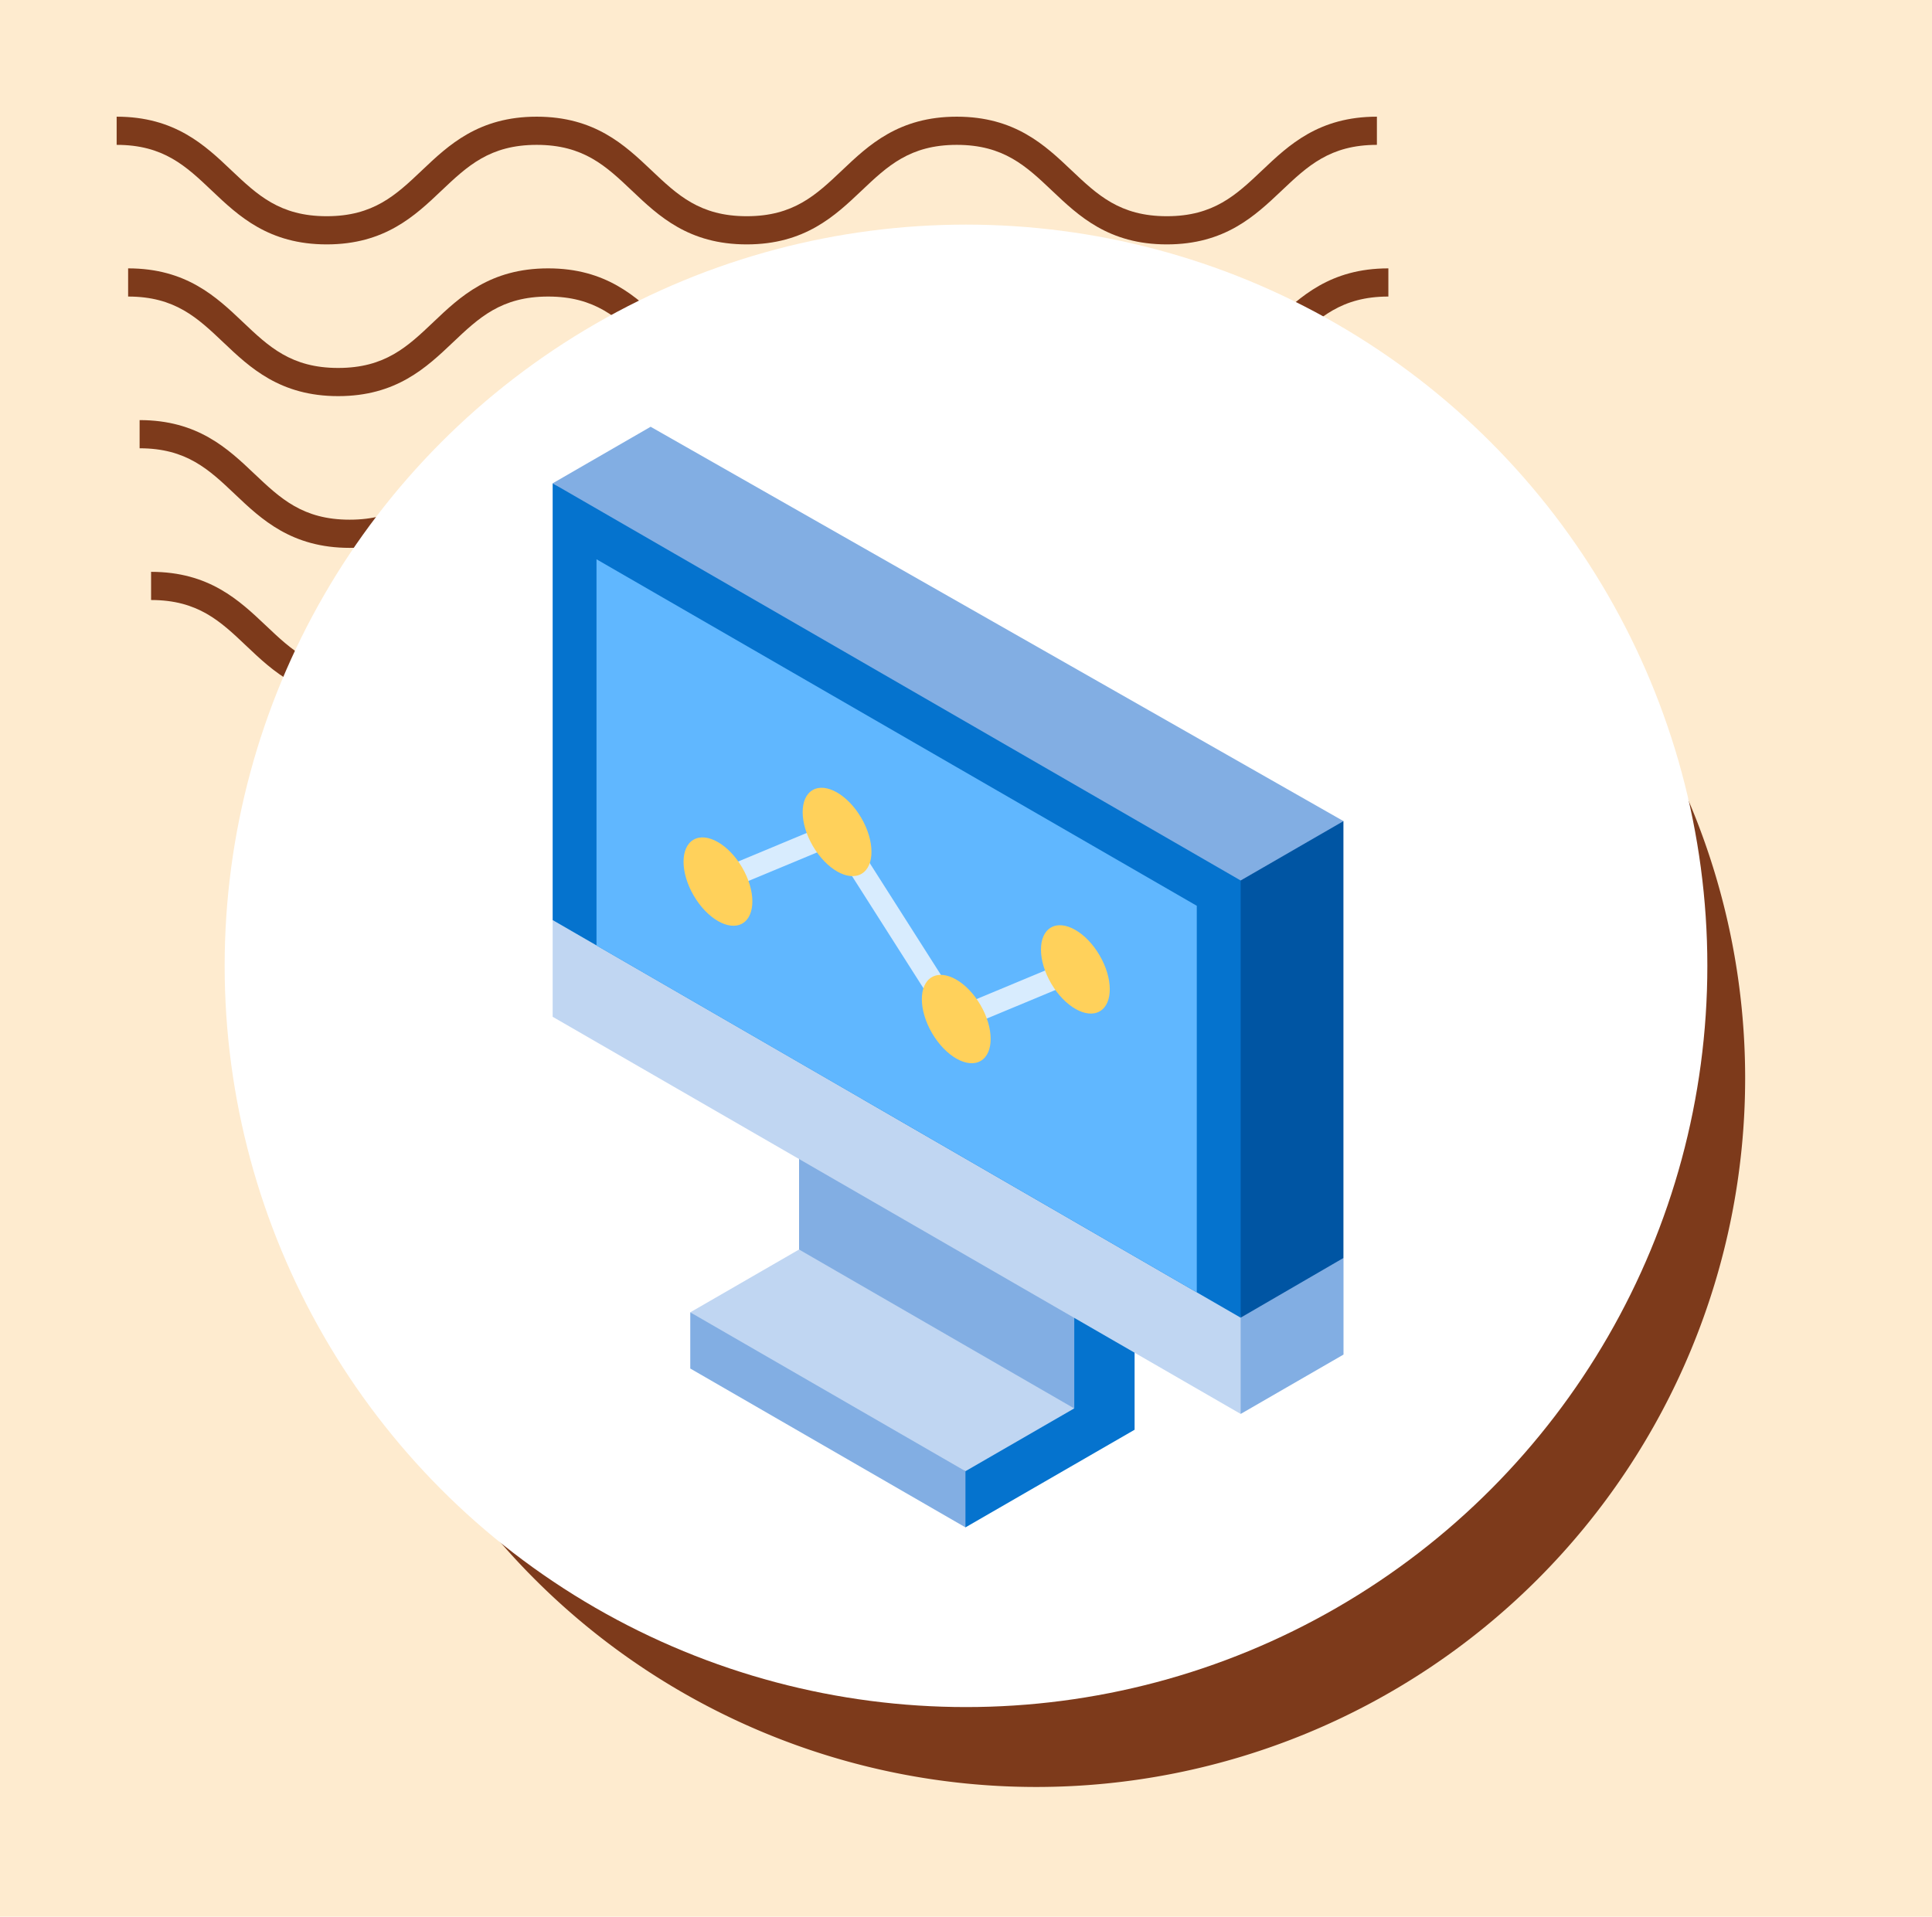 <svg xmlns="http://www.w3.org/2000/svg" xmlns:xlink="http://www.w3.org/1999/xlink" width="129" height="128" viewBox="0 0 129 128">
  <defs>
    <clipPath id="clip-path">
      <rect id="Rectangle_400938" data-name="Rectangle 400938" width="120" height="120" fill="none"/>
    </clipPath>
    <clipPath id="clip-path-2">
      <rect id="Rectangle_400938-2" data-name="Rectangle 400938" width="113" height="113" transform="translate(0.211 0.211)" fill="none"/>
    </clipPath>
    <clipPath id="clip-path-3">
      <rect id="Rectangle_401073" data-name="Rectangle 401073" width="86.443" height="38.93" fill="#7d3a1b"/>
    </clipPath>
  </defs>
  <g id="Group_1118907" data-name="Group 1118907" transform="translate(-375.867 -2719)">
    <g id="Group_1118797" data-name="Group 1118797" transform="translate(0 -96)">
      <g id="Grupo_108927" data-name="Grupo 108927" transform="translate(-14.133 -1652)">
        <path id="Rectángulo_36179" data-name="Rectángulo 36179" d="M0,0H129V128H0Z" transform="translate(390 4467)" fill="#feebcf"/>
      </g>
      <g id="Group_1099433" data-name="Group 1099433" transform="translate(118.656 -2461.211)">
        <g id="Group_1099379" data-name="Group 1099379" transform="translate(265 5284)">
          <rect id="Rectangle_401103" data-name="Rectangle 401103" width="113" height="113" transform="translate(0.211 0.211)" fill="none"/>
          <g id="Group_1099348" data-name="Group 1099348">
            <g id="Group_1099282" data-name="Group 1099282">
              <g id="Group_1099281" data-name="Group 1099281" clip-path="url(#clip-path-3)">
                <path id="Path_873375" data-name="Path 873375" d="M70.12,8.532c-3.88,0-5.887-1.9-7.658-3.581C60.723,3.3,59.226,1.882,56.1,1.882S51.467,3.3,49.728,4.95c-1.771,1.679-3.775,3.581-7.658,3.581s-5.886-1.9-7.658-3.581C32.674,3.3,31.177,1.882,28.046,1.882S23.418,3.3,21.682,4.95C19.911,6.629,17.9,8.532,14.024,8.532S8.135,6.629,6.364,4.95C4.628,3.3,3.131,1.882,0,1.882V0C3.88,0,5.887,1.906,7.658,3.581,9.4,5.23,10.893,6.65,14.024,6.65s4.628-1.419,6.364-3.066C22.157,1.906,24.166,0,28.046,0s5.89,1.906,7.658,3.581C37.442,5.23,38.939,6.65,42.07,6.65S46.7,5.23,48.437,3.581C50.205,1.906,52.215,0,56.1,0s5.89,1.906,7.658,3.581C65.491,5.23,66.988,6.65,70.12,6.65s4.628-1.419,6.367-3.069C78.255,1.906,80.261,0,84.144,0V1.882c-3.131,0-4.628,1.422-6.367,3.069C76.006,6.629,74,8.532,70.12,8.532" transform="translate(2.299 30.399)" fill="#7d3a1b"/>
                <path id="Path_873376" data-name="Path 873376" d="M70.12,8.532c-3.88,0-5.889-1.9-7.658-3.584C60.723,3.3,59.226,1.882,56.1,1.882S51.467,3.3,49.728,4.947c-1.768,1.682-3.775,3.584-7.658,3.584s-5.889-1.9-7.658-3.584C32.674,3.3,31.177,1.882,28.046,1.882S23.418,3.3,21.682,4.947C19.911,6.629,17.9,8.532,14.025,8.532s-5.889-1.9-7.661-3.584C4.628,3.3,3.131,1.882,0,1.882V0C3.88,0,5.889,1.9,7.658,3.581,9.4,5.23,10.893,6.65,14.025,6.65s4.628-1.419,6.364-3.069C22.157,1.9,24.166,0,28.046,0s5.889,1.9,7.661,3.581C37.442,5.23,38.939,6.65,42.071,6.65S46.7,5.23,48.437,3.581C50.206,1.9,52.215,0,56.1,0s5.89,1.9,7.658,3.581C65.491,5.23,66.988,6.65,70.12,6.65s4.628-1.419,6.367-3.069C78.257,1.9,80.264,0,84.147,0V1.882c-3.131,0-4.631,1.422-6.37,3.066C76.006,6.629,74,8.532,70.12,8.532" transform="translate(1.533 20.266)" fill="#7d3a1b"/>
                <path id="Path_873377" data-name="Path 873377" d="M70.119,8.532c-3.88,0-5.889-1.9-7.658-3.584C60.723,3.3,59.226,1.882,56.1,1.882S51.467,3.3,49.728,4.947C47.96,6.629,45.95,8.532,42.071,8.532s-5.89-1.9-7.658-3.584C32.674,3.3,31.177,1.882,28.046,1.882S23.418,3.3,21.682,4.947C19.911,6.629,17.9,8.532,14.025,8.532s-5.89-1.9-7.661-3.584C4.628,3.3,3.131,1.882,0,1.882V0C3.88,0,5.889,1.9,7.658,3.581,9.393,5.23,10.893,6.65,14.025,6.65s4.628-1.419,6.364-3.069C22.156,1.9,24.166,0,28.046,0s5.89,1.9,7.661,3.581C37.442,5.23,38.939,6.65,42.071,6.65S46.7,5.23,48.437,3.581C50.205,1.9,52.215,0,56.1,0s5.889,1.9,7.658,3.581C65.491,5.23,66.988,6.65,70.119,6.65s4.628-1.419,6.367-3.069C78.257,1.9,80.261,0,84.147,0V1.882c-3.131,0-4.631,1.422-6.37,3.066C76.006,6.629,74,8.532,70.119,8.532" transform="translate(0.766 10.133)" fill="#7d3a1b"/>
                <path id="Path_873378" data-name="Path 873378" d="M70.12,8.529c-3.88,0-5.887-1.9-7.658-3.581C60.723,3.3,59.226,1.882,56.095,1.882S51.467,3.3,49.731,4.947C47.96,6.626,45.953,8.529,42.07,8.529s-5.887-1.9-7.658-3.581C32.674,3.3,31.177,1.882,28.046,1.882S23.418,3.3,21.682,4.944C19.914,6.626,17.9,8.529,14.024,8.529s-5.89-1.9-7.661-3.581C4.628,3.3,3.131,1.882,0,1.882V0C3.88,0,5.89,1.9,7.658,3.581,9.4,5.228,10.893,6.647,14.024,6.647s4.628-1.419,6.364-3.066C22.159,1.9,24.166,0,28.046,0s5.887,1.9,7.661,3.581c1.736,1.646,3.233,3.066,6.364,3.066S46.7,5.228,48.437,3.581C50.208,1.9,52.215,0,56.095,0s5.887,1.9,7.658,3.581c1.739,1.646,3.236,3.066,6.367,3.066s4.628-1.419,6.367-3.066C78.257,1.9,80.264,0,84.147,0V1.882c-3.134,0-4.631,1.419-6.37,3.066C76.006,6.626,74,8.529,70.12,8.529" transform="translate(0 0.003)" fill="#7d3a1b"/>
              </g>
            </g>
          </g>
          <path id="Path_873425" data-name="Path 873425" d="M47.337,0A47.337,47.337,0,1,1,0,47.337,47.337,47.337,0,0,1,47.337,0Z" transform="translate(14.061 16.873)" fill="#7d3a1b"/>
          <circle id="Ellipse_11503" data-name="Ellipse 11503" cx="49.5" cy="49.5" r="49.5" transform="translate(7.211 7.211)" fill="#fff"/>
        </g>
      </g>
      <g id="Group_1118642" data-name="Group 1118642" transform="translate(340.685 2843.5)">
        <g id="Group_1118627" data-name="Group 1118627" transform="translate(97.466 54.1)">
          <path id="Path_905879" data-name="Path 905879" d="M262.373,376.857v12.88l-11.293,6.52-2.18-5.011,6.556-5.14,2.888-6.924Z" transform="translate(-248.9 -376.857)" fill="#0573ce"/>
        </g>
        <g id="Group_1118628" data-name="Group 1118628" transform="translate(81.271 54.944)">
          <path id="Path_905880" data-name="Path 905880" d="M143.348,382.742l-7.265,4.195,10.194,7.731,8.181,2.878,7.265-4.195-5.15-6.64Z" transform="translate(-136.083 -382.742)" fill="#c0d6f2"/>
        </g>
        <g id="Group_1118629" data-name="Group 1118629" transform="translate(114.546 54.935)">
          <path id="Path_905881" data-name="Path 905881" d="M367.877,382.674l3.475,10.99,6.867-3.965v-6.451Z" transform="translate(-367.877 -382.674)" fill="#82aee3"/>
        </g>
        <g id="Group_1118630" data-name="Group 1118630" transform="translate(88.536 45.83)">
          <path id="Path_905882" data-name="Path 905882" d="M186.691,328.365V319.25l18.375,10.6v9.128Z" transform="translate(-186.691 -319.25)" fill="#82aee3"/>
        </g>
        <g id="Group_1118631" data-name="Group 1118631" transform="translate(81.271 59.139)">
          <path id="Path_905883" data-name="Path 905883" d="M136.083,411.961v3.752l18.375,10.609V422.57Z" transform="translate(-136.083 -411.961)" fill="#82aee3"/>
        </g>
        <g id="Group_1118632" data-name="Group 1118632" transform="translate(72.083 32.947)">
          <path id="Path_905884" data-name="Path 905884" d="M92.748,241.453,72.083,229.51v6.455l45.938,26.522V250.662Z" transform="translate(-72.083 -229.51)" fill="#c0d6f2"/>
        </g>
        <g id="Group_1118633" data-name="Group 1118633" transform="translate(115.7 26.335)">
          <path id="Path_905885" data-name="Path 905885" d="M385.1,183.447h-9.187l2.321,33.162,6.867-3.988Z" transform="translate(-375.917 -183.447)" fill="#0055a3"/>
        </g>
        <g id="Group_1118634" data-name="Group 1118634" transform="translate(72.083 3.777)">
          <path id="Path_905886" data-name="Path 905886" d="M118.021,82.032V48.869L72.083,26.312v29.17L92.748,67.425Z" transform="translate(-72.083 -26.312)" fill="#0573ce"/>
        </g>
        <g id="Group_1118635" data-name="Group 1118635" transform="translate(72.083)">
          <path id="Path_905887" data-name="Path 905887" d="M124.887,26.335,78.625,0,72.083,3.777,118.021,30.3Z" transform="translate(-72.083)" fill="#82aee3"/>
        </g>
        <g id="Group_1118636" data-name="Group 1118636" transform="translate(75.011 8.849)">
          <path id="Path_905888" data-name="Path 905888" d="M92.481,87.434V61.643l40.081,23.141V110.6Z" transform="translate(-92.481 -61.643)" fill="#60b7ff"/>
        </g>
        <g id="Group_1118637" data-name="Group 1118637" transform="translate(83.215 26.451)">
          <path id="Path_905889" data-name="Path 905889" d="M259.081,253.323a.732.732,0,0,1-.282-1.408l6.929-2.885a.732.732,0,0,1,.563,1.352l-6.929,2.885A.731.731,0,0,1,259.081,253.323Z" transform="translate(-242.742 -239.683)" fill="#d8ecfe"/>
          <path id="Path_905890" data-name="Path 905890" d="M211.412,202.9a.731.731,0,0,1-.618-.339l-6.318-9.926a.732.732,0,0,1,1.235-.786l6.318,9.926a.732.732,0,0,1-.617,1.125Z" transform="translate(-196.505 -190.472)" fill="#d8ecfe"/>
          <path id="Path_905891" data-name="Path 905891" d="M150.364,188.583a.732.732,0,0,1-.282-1.408l6.869-2.86a.732.732,0,1,1,.563,1.352l-6.869,2.86A.731.731,0,0,1,150.364,188.583Z" transform="translate(-149.632 -184.259)" fill="#d8ecfe"/>
        </g>
        <g id="Group_1118638" data-name="Group 1118638" transform="translate(79.871 26.635)">
          <ellipse id="Ellipse_11642" data-name="Ellipse 11642" cx="1.87" cy="3.238" rx="1.87" ry="3.238" transform="matrix(0.863, -0.505, 0.505, 0.863, 0, 1.888)" fill="#ffd15b"/>
        </g>
        <g id="Group_1118639" data-name="Group 1118639" transform="translate(87.824 23.321)">
          <ellipse id="Ellipse_11643" data-name="Ellipse 11643" cx="1.87" cy="3.238" rx="1.87" ry="3.238" transform="matrix(0.863, -0.505, 0.505, 0.863, 0, 1.888)" fill="#ffd15b"/>
        </g>
        <g id="Group_1118640" data-name="Group 1118640" transform="translate(95.782 35.815)">
          <ellipse id="Ellipse_11644" data-name="Ellipse 11644" cx="1.87" cy="3.238" rx="1.87" ry="3.238" transform="matrix(0.863, -0.505, 0.505, 0.863, 0, 1.888)" fill="#ffd15b"/>
        </g>
        <g id="Group_1118641" data-name="Group 1118641" transform="translate(103.736 32.5)">
          <ellipse id="Ellipse_11645" data-name="Ellipse 11645" cx="1.87" cy="3.238" rx="1.87" ry="3.238" transform="matrix(0.863, -0.505, 0.505, 0.863, 0, 1.888)" fill="#ffd15b"/>
        </g>
      </g>
    </g>
  </g>
</svg>

